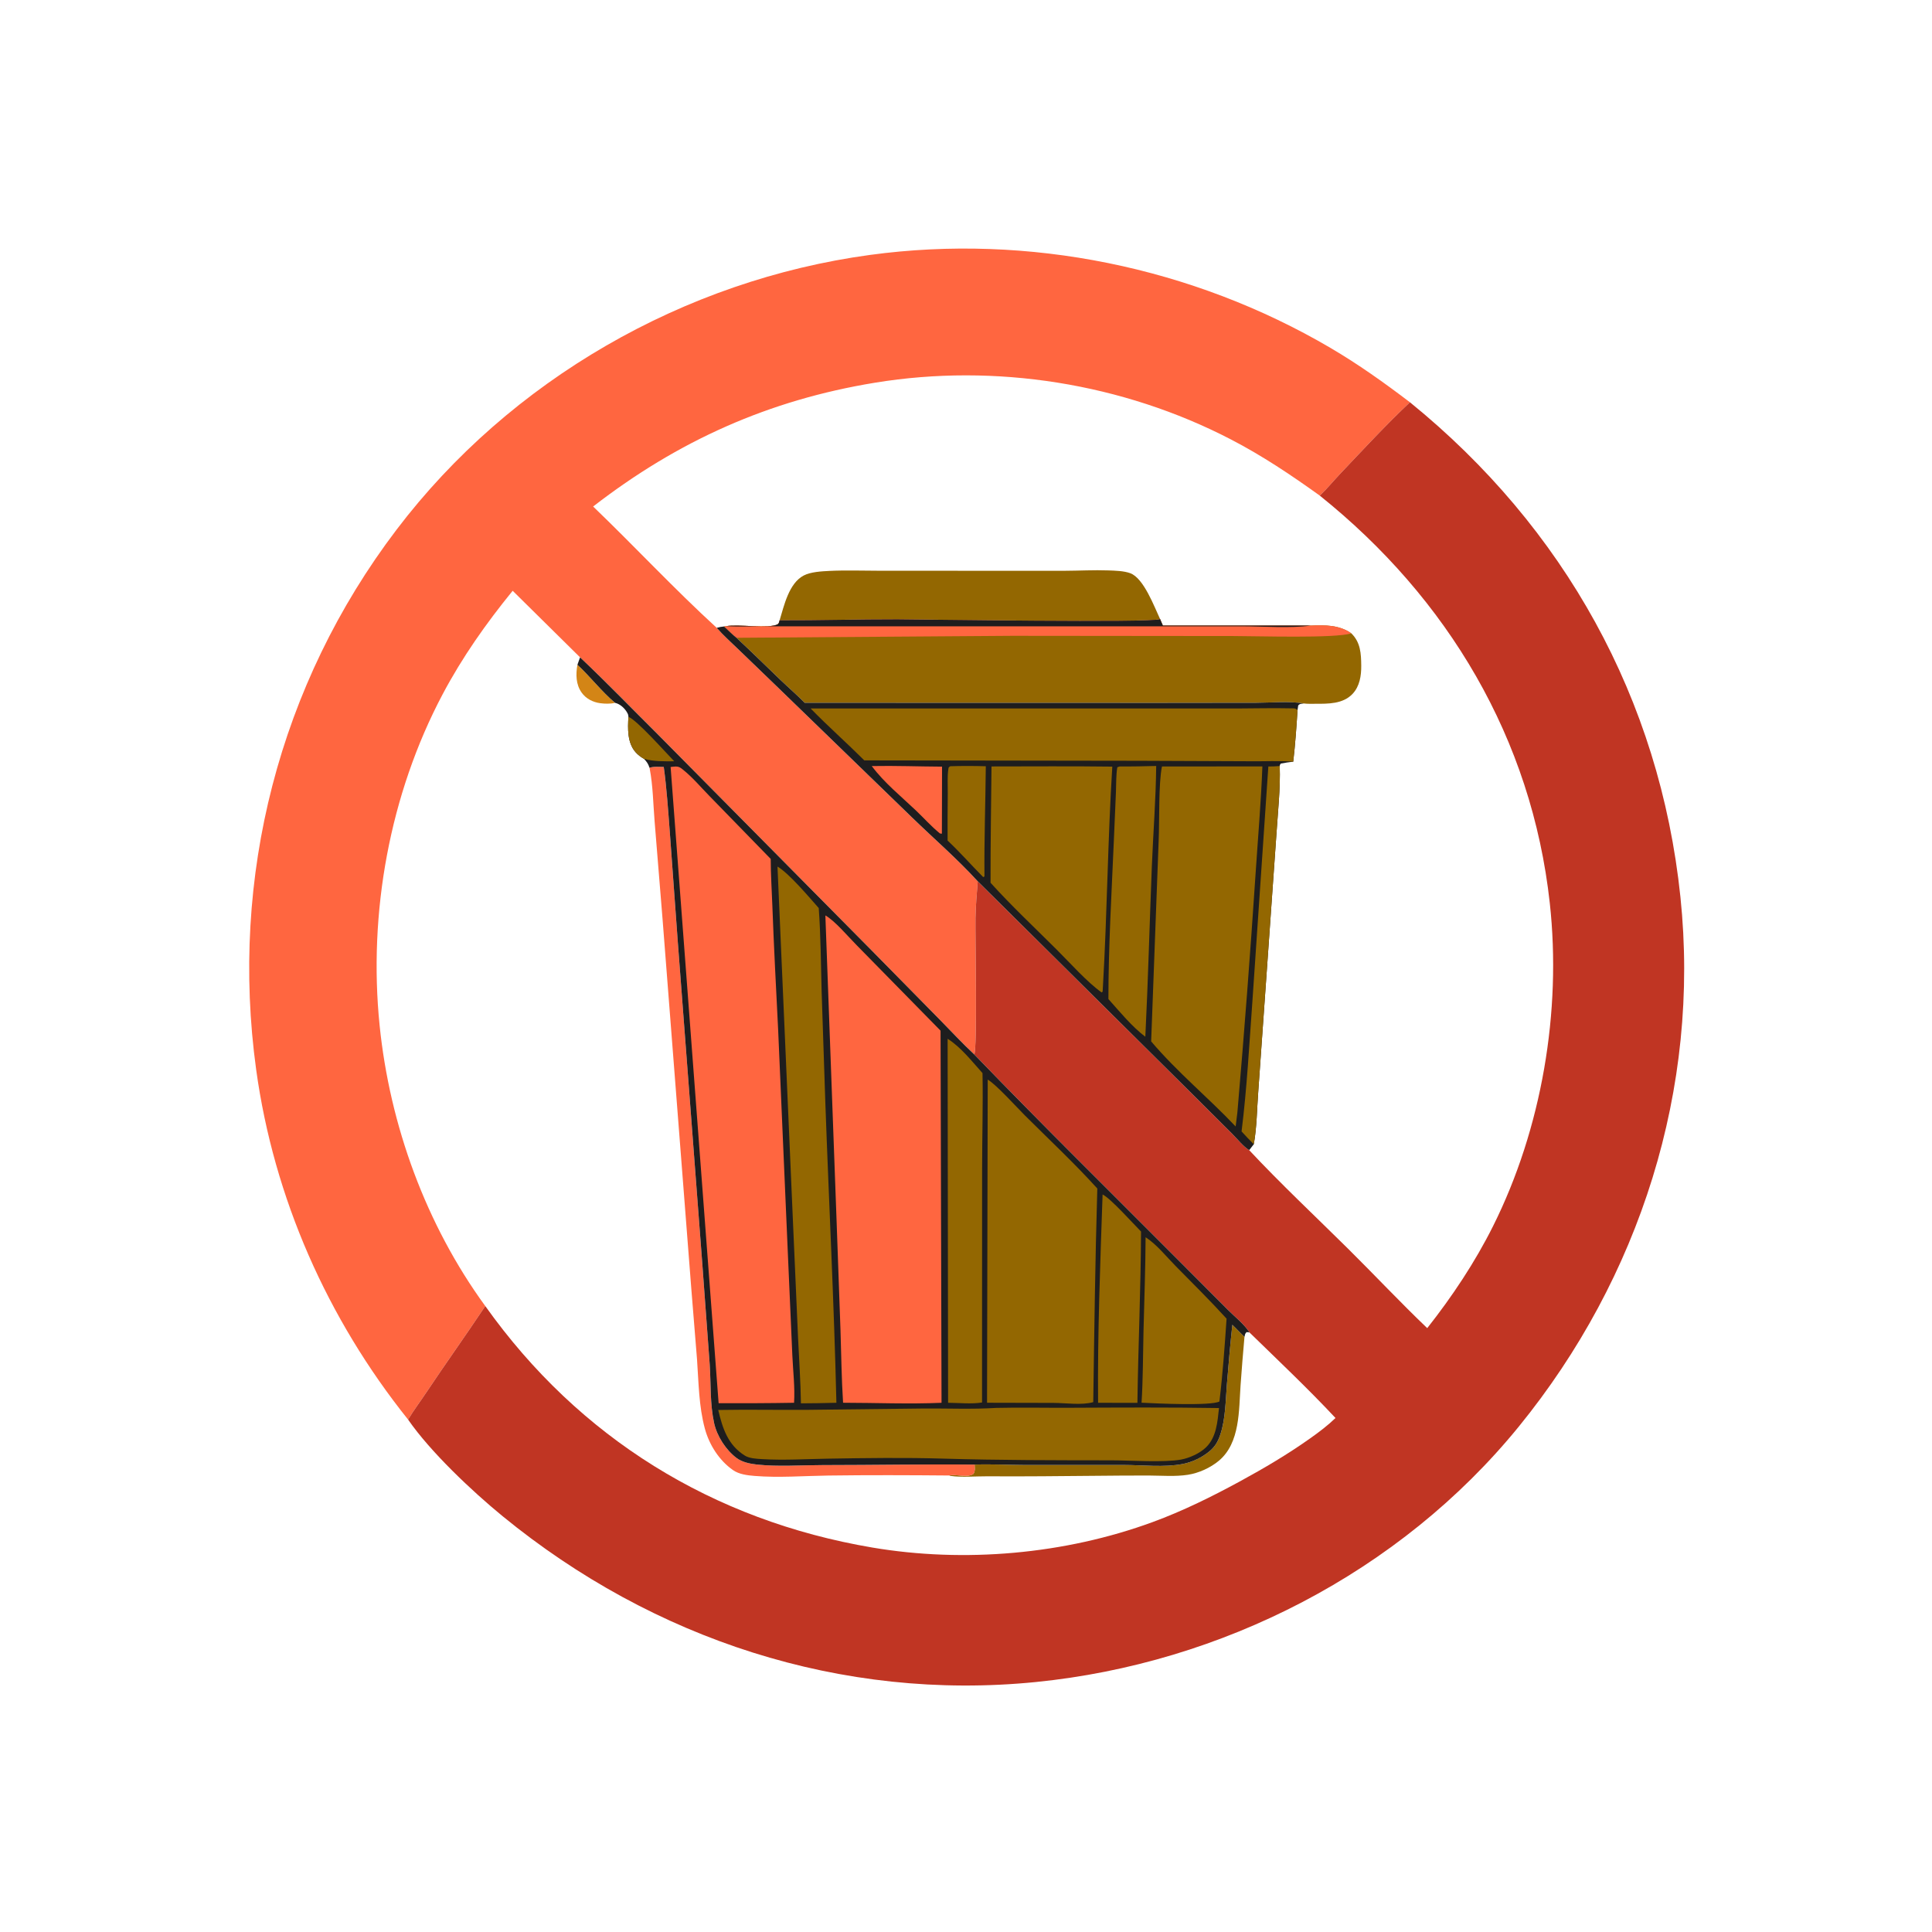 <?xml version="1.0" encoding="utf-8" ?>
<svg xmlns="http://www.w3.org/2000/svg" xmlns:xlink="http://www.w3.org/1999/xlink" width="1024" height="1024">
	<path fill="#FF6640" d="M216.294 752.402C173.483 698.935 145.147 634.944 135.78 566.966C121.737 465.061 147.902 362.739 210.182 280.737C270.448 201.386 362.663 148.454 461.226 135.097C545.095 123.732 632.137 141.556 705.088 184.337C719.85 192.995 733.686 202.858 747.293 213.212C734.68 225.085 722.782 237.984 710.85 250.553C707.047 254.559 703.516 258.88 699.521 262.692C684.335 251.775 669.007 241.518 652.375 232.89C595.064 203.16 527.543 192.405 463.787 202.836C407.525 212.041 359.477 233.569 314.369 268.461C336.402 289.628 357.32 312.145 379.875 332.759C383.507 336.907 387.751 340.674 391.714 344.513L413.295 365.328L483.524 433.401C495.004 444.546 507.465 455.313 518.226 467.113C517.721 473.57 517.143 480.049 517.029 486.526C516.859 496.189 518.035 555.829 516.386 558.879C510.068 553.01 504.138 546.565 498.081 540.421L462.289 504.048L349.072 389.652C335.231 375.903 321.619 361.801 307.441 348.406L271.728 313.121C257.655 330.399 245.059 348.244 234.605 367.978C206.505 421.024 195.15 483.83 201.199 543.424C206.579 596.419 225.773 649.112 257.215 692.242C246.936 707.675 236.127 722.792 225.824 738.232C222.681 742.943 219.213 747.561 216.294 752.402Z"/>
	<path fill="#C03523" d="M747.293 213.212C829.009 279.561 879.703 370.393 890.656 475.38C901.253 576.943 869.169 677.319 804.939 756.186C742.083 833.367 647.51 881.667 548.972 891.513C446.065 901.795 346.14 868.849 266.454 803.664C250.267 790.422 228.15 769.564 216.294 752.402C219.213 747.561 222.681 742.943 225.824 738.232C236.127 722.792 246.936 707.675 257.215 692.242C306.909 762.117 377.805 805.892 462.267 820.216C511.171 828.509 564.357 823.818 610.937 806.728C626.903 800.869 642.104 793.36 657.028 785.247C669.999 778.196 682.683 770.706 694.724 762.143C699.301 758.889 703.807 755.483 707.845 751.57C693.239 735.936 677.549 721.156 662.238 706.217C659.727 702.073 654.485 697.921 651.016 694.439L625.642 668.997C589.181 632.388 552.252 596.063 516.386 558.879C518.035 555.829 516.859 496.189 517.029 486.526C517.143 480.049 517.721 473.57 518.226 467.113L632.302 580.236L653.067 600.931C655.682 603.542 659.011 607.731 662.101 609.607C678.917 627.587 697.001 644.519 714.494 661.84C728.568 675.776 742.143 690.256 756.46 703.939C769.652 687.24 781.82 668.949 791.34 649.894C817.176 598.184 827.72 536.098 821.426 478.702C811.873 391.603 767.444 317.117 699.521 262.692C703.516 258.88 707.047 254.559 710.85 250.553C722.782 237.984 734.68 225.085 747.293 213.212Z"/>
	<path fill="#936701" d="M413.209 328.776C415.589 320.949 418.126 309.139 425.996 305.024C429.632 303.122 435.443 302.8 439.519 302.598C448.162 302.17 456.954 302.495 465.61 302.498L514.341 302.52L564.491 302.523C572.137 302.499 579.769 302.047 587.417 302.33C591.07 302.465 595.581 302.55 599.057 303.815C606.24 306.431 611.815 321.669 614.888 328.154C610.22 330.197 488.814 328.284 475.577 328.256C454.79 328.212 433.996 328.866 413.209 328.776Z"/>
	<path fill="#936701" d="M614.888 328.154L616.341 331.563L694.644 331.563C702.13 331.226 709.889 331.193 716.242 335.682C721.11 340.457 721.425 346.365 721.485 352.824C721.534 358.145 720.669 363.78 716.866 367.79C711.777 373.157 703.948 373.03 697.107 373.02C695.112 373.017 693.047 373.119 691.072 372.855C683.311 371.516 673.909 372.465 665.987 372.476L614.67 372.536L426.492 372.492C422.385 368.291 417.868 364.402 413.619 360.333C405.859 352.902 398.222 345.347 390.343 338.04C388.036 336.234 385.912 334.036 383.757 332.042L384.92 331.876C391.055 330.748 407.956 333.325 412.207 330.861C412.899 330.46 412.971 329.492 413.209 328.776C433.996 328.866 454.79 328.212 475.577 328.256C488.814 328.284 610.22 330.197 614.888 328.154Z"/>
	<path fill="#FF6640" d="M614.888 328.154L616.341 331.563L694.644 331.563C702.13 331.226 709.889 331.193 716.242 335.682C707.542 338.453 666.471 337.115 653.806 337.113L536.548 336.997L390.343 338.04C388.036 336.234 385.912 334.036 383.757 332.042L384.92 331.876C391.055 330.748 407.956 333.325 412.207 330.861C412.899 330.46 412.971 329.492 413.209 328.776C433.996 328.866 454.79 328.212 475.577 328.256C488.814 328.284 610.22 330.197 614.888 328.154Z"/>
	<path fill="#1E1D1E" d="M614.888 328.154L616.341 331.563L694.644 331.563C684.575 333.099 668.992 331.967 658.368 331.962L581.86 331.964L437.772 331.977L402.268 331.964C396.521 331.968 390.652 332.222 384.92 331.876C391.055 330.748 407.956 333.325 412.207 330.861C412.899 330.46 412.971 329.492 413.209 328.776C433.996 328.866 454.79 328.212 475.577 328.256C488.814 328.284 610.22 330.197 614.888 328.154Z"/>
	<path fill="#1E1D1E" d="M379.875 332.759C381.185 332.368 382.407 332.187 383.757 332.042C385.912 334.036 388.036 336.234 390.343 338.04C398.222 345.347 405.859 352.902 413.619 360.333C417.868 364.402 422.385 368.291 426.492 372.492L614.67 372.536L665.987 372.476C673.909 372.465 683.311 371.516 691.072 372.855C689.762 373.046 688.977 372.862 688.082 373.903L687.723 376.37C687.149 385.461 686.483 394.649 685.444 403.699C683.228 403.97 681.049 404.268 678.856 404.697C678.279 405.608 678.429 405.159 678.282 405.997C678.694 417.917 677.283 430.406 676.518 442.332L671.469 513.939L666.912 578.413C666.206 587.552 666.172 597.489 664.535 606.477L662.101 609.607C659.011 607.731 655.682 603.542 653.067 600.931L632.302 580.236L518.226 467.113C507.465 455.313 495.004 444.546 483.524 433.401L413.295 365.328L391.714 344.513C387.751 340.674 383.507 336.907 379.875 332.759Z"/>
	<path fill="#FF6640" d="M462.058 406.031C474.443 405.785 486.908 406.279 499.302 406.337L499.22 441.874L498.198 441.755C493.647 438.067 489.712 433.623 485.475 429.585C477.524 422.009 468.643 414.878 462.058 406.031Z"/>
	<path fill="#936701" d="M503.647 406.127C509.926 405.925 516.218 405.955 522.498 406.127C522.321 425.586 521.599 445.068 521.788 464.526L521.118 464.881C514.748 458.461 508.857 451.715 502.245 445.522C502.177 437.142 502.262 428.76 502.338 420.38C502.376 416.271 502.044 411.734 502.632 407.676C502.802 406.504 502.795 406.768 503.647 406.127Z"/>
	<path fill="#936701" d="M672.248 406.254C674.283 406.276 676.256 406.19 678.282 405.997C678.694 417.917 677.283 430.406 676.518 442.332L671.469 513.939L666.912 578.413C666.206 587.552 666.172 597.489 664.535 606.477C662.293 604.296 660.19 601.976 658.06 599.687C660.897 576.923 662.125 553.677 663.794 530.798L672.248 406.254Z"/>
	<path fill="#936701" d="M593.484 406.237C599.929 406.293 606.36 406.149 612.803 405.987C612.636 423.717 611.199 441.604 610.495 459.335C609.303 489.39 608.528 519.451 607.049 549.497C599.8 544.006 593.54 536.277 587.481 529.527C587.487 501.59 589.179 473.401 590.364 445.479L591.462 419.966C591.65 415.648 591.479 410.894 592.205 406.649L593.484 406.237Z"/>
	<path fill="#936701" d="M525.517 406.23C546.853 406.219 568.204 406.051 589.539 406.327C587.127 445.007 586.83 483.768 584.596 522.439L584.419 525.561L583.907 526.016C576.408 520.773 566.894 510.114 560.125 503.37C548.381 491.668 536.128 480.174 525.01 467.881C524.959 447.315 525.322 426.789 525.517 406.23Z"/>
	<path fill="#936701" d="M429.65 375.504L593.448 375.484L655.951 375.5C665.177 375.501 674.487 375.205 683.7 375.431C685.287 375.47 686.592 375.174 687.723 376.37C687.149 385.461 686.483 394.649 685.444 403.699C677.852 403.127 670.053 403.579 662.43 403.478L603.792 403.234L458.105 403.021C448.756 393.705 438.889 384.987 429.65 375.504Z"/>
	<path fill="#936701" d="M615.862 406.253L669.093 406.207C668.387 425.041 666.751 443.943 665.508 462.757C662.716 505.051 659.485 547.268 655.849 589.499L654.916 597.048C640.296 581.634 623.947 568.249 610.139 551.964L614.122 445.326C614.564 435.046 614.001 415.267 615.862 406.253Z"/>
	<path fill="#D38516" d="M306.048 352.334C312.933 358.699 318.905 366.578 326.009 372.523C323.539 373.113 320.612 373.052 318.105 372.708C314.209 372.172 310.595 370.333 308.28 367.089C305.192 362.762 305.139 357.363 306.048 352.334Z"/>
	<path fill="#936701" d="M653.172 702.154L659.593 708.59C658.833 717.07 658.137 725.545 657.54 734.038C656.597 747.45 657.339 764.763 646.032 774.217C641.551 777.964 635.374 780.768 629.599 781.664C622.914 782.701 615.912 782.096 609.165 782.062C599.974 782.016 590.776 782.128 581.586 782.204C562.156 782.365 542.738 782.609 523.306 782.469C517.522 782.428 509.317 783.108 503.774 782.249C503.542 782.213 503.324 782.113 503.099 782.045C507.18 781.158 512.441 783.478 515.939 781.188C516.94 779.703 516.615 777.968 516.55 776.259C525.652 775.954 534.808 776.446 543.918 776.476L595.74 776.467C605.859 776.489 616.857 777.843 626.826 775.951C631.901 774.988 637.032 772.543 641.01 769.243C644.074 766.7 645.603 763.973 646.829 760.256C649.564 751.962 649.579 742.353 650.293 733.684C651.159 723.161 652.036 712.652 653.172 702.154Z"/>
	<path fill="#FF6640" d="M344.255 406.935C346.602 406.14 349.357 406.469 351.815 406.505C353.374 417.831 354.106 429.355 354.992 440.75L359.287 499.737L372.25 669.965L376.169 723.289C376.833 733.601 376.272 744.076 378.494 754.235C380.015 761.189 384.713 768.472 390.402 772.77C393.294 774.954 397.506 775.836 401.077 776.226C412.343 777.454 424.666 776.528 436.044 776.526C462.858 776.521 489.748 775.998 516.55 776.259C516.615 777.968 516.94 779.703 515.939 781.188C512.441 783.478 507.18 781.158 503.099 782.045C481.75 781.857 460.407 781.782 439.056 782.068C426.18 782.24 412.782 783.325 399.947 782.273C396.075 781.956 391.718 781.439 388.482 779.168C381.135 774.015 375.929 765.801 373.595 757.217C370.376 745.375 370.301 732.652 369.433 720.468L366.419 683.21L351.185 487.365L346.949 435.267C346.208 426.187 346.084 416.422 344.369 407.499C344.333 407.311 344.293 407.123 344.255 406.935Z"/>
	<path fill="#1E1D1E" d="M307.441 348.406C321.619 361.801 335.231 375.903 349.072 389.652L462.289 504.048L498.081 540.421C504.138 546.565 510.068 553.01 516.386 558.879C552.252 596.063 589.181 632.388 625.642 668.997L651.016 694.439C654.485 697.921 659.727 702.073 662.238 706.217L660.718 706.034C659.815 706.933 659.889 707.384 659.593 708.59L653.172 702.154C652.036 712.652 651.159 723.161 650.293 733.684C649.579 742.353 649.564 751.962 646.829 760.256C645.603 763.973 644.074 766.7 641.01 769.243C637.032 772.543 631.901 774.988 626.826 775.951C616.857 777.843 605.859 776.489 595.74 776.467L543.918 776.476C534.808 776.446 525.652 775.954 516.55 776.259C489.748 775.998 462.858 776.521 436.044 776.526C424.666 776.528 412.343 777.454 401.077 776.226C397.506 775.836 393.294 774.954 390.402 772.77C384.713 768.472 380.015 761.189 378.494 754.235C376.272 744.076 376.833 733.601 376.169 723.289L372.25 669.965L359.287 499.737L354.992 440.75C354.106 429.355 353.374 417.831 351.815 406.505C349.357 406.469 346.602 406.14 344.255 406.935C343.588 404.889 342.829 403.733 341.305 402.196C339.623 401.218 338.119 400.113 336.829 398.639C332.455 393.641 332.695 386.138 333.083 379.93C333.045 379.191 332.941 378.701 332.583 378.022C331.267 375.518 328.786 373.154 326.009 372.523C318.905 366.578 312.933 358.699 306.048 352.334L307.441 348.406Z"/>
	<path fill="#936701" d="M333.083 379.93C337.586 381.631 352.9 398.922 357.363 403.493C351.846 403.515 346.689 403.658 341.305 402.196C339.623 401.218 338.119 400.113 336.829 398.639C332.455 393.641 332.695 386.138 333.083 379.93Z"/>
	<path fill="#936701" d="M584.395 633.099C588.587 635.067 600.865 648.818 604.77 652.745C604.662 682.999 603.267 713.278 602.85 743.536L582.008 743.51C581.677 706.767 583.151 669.822 584.395 633.099Z"/>
	<path fill="#936701" d="M607.19 655.764C613.061 659.551 618.166 666.007 623.062 670.973C632.17 680.211 641.371 689.32 650.112 698.914C649.101 713.572 648.091 728.245 646.31 742.833C641.742 745.221 612.31 743.849 605.049 743.457C605.835 730.911 605.774 718.28 606.076 705.713C606.477 689.069 607.116 672.412 607.19 655.764Z"/>
	<path fill="#936701" d="M502.259 550.573C509.329 555.032 515.193 562.604 520.748 568.77C521.069 585.942 520.535 603.231 520.536 620.419L520.497 743.354C514.923 744.25 508.203 743.532 502.508 743.508L502.259 550.573Z"/>
	<path fill="#936701" d="M412.085 459.299C418.236 462.91 428.798 475.469 433.946 481.292C435.021 495.988 435.081 510.706 435.479 525.426L437.426 583.844C439.316 637.085 442.061 690.226 443.308 743.494C437.042 743.695 430.782 743.757 424.513 743.797C424.347 732.254 423.508 720.647 422.988 709.11L420.201 645.553L412.085 459.299Z"/>
	<path fill="#936701" d="M528.138 746.219C540.886 745.916 553.69 746.216 566.444 746.155C592.983 746.027 619.564 745.881 646.101 746.298C645.269 753.613 644.791 761.802 639.113 767.223C635.857 770.33 630.405 772.796 626.029 773.596C616.964 775.254 599.113 774.014 589.03 774.004C559.225 773.972 529.544 773.98 499.75 773.096C479.508 772.493 459.003 772.784 438.75 773.125C427.236 773.319 415.495 774.049 403.997 773.37C401.192 773.204 397.235 773.022 394.836 771.53C385.813 765.919 382.98 757.094 380.677 747.314C395.94 747.043 411.232 747.324 426.499 747.259L488.751 746.543C501.826 746.408 515.101 747.037 528.138 746.219Z"/>
	<path fill="#936701" d="M523.512 572.206C528.118 574.91 538.859 586.849 543.181 591.163C556.002 603.961 569.466 616.51 581.599 629.936C580.487 667.644 579.986 705.444 579.445 743.167C573.23 744.89 564.979 743.599 558.497 743.566L523.155 743.484L523.512 572.206Z"/>
	<path fill="#FF6640" d="M437.465 485.203C442.5 487.993 449.744 496.659 454.125 501.049L498.512 546.271L499.032 743.504C481.774 744.262 464.15 743.503 446.85 743.487C446.018 730.746 445.903 717.855 445.481 705.088L443.427 647.582L437.465 485.203Z"/>
	<path fill="#FF6640" d="M355.442 406.522C356.369 406.411 357.324 406.277 358.258 406.269C359.782 406.256 360.653 406.869 361.798 407.778C367.055 411.95 371.439 417.235 376.134 422.016L408.492 455.25C408.5 463.47 409.064 471.759 409.364 479.977C410.165 501.907 411.338 523.823 412.431 545.74L417.818 669.807L419.963 718.505C420.325 726.655 421.39 735.376 420.873 743.497C407.536 743.738 394.22 743.767 380.881 743.715L355.442 406.522Z"/>
</svg>

